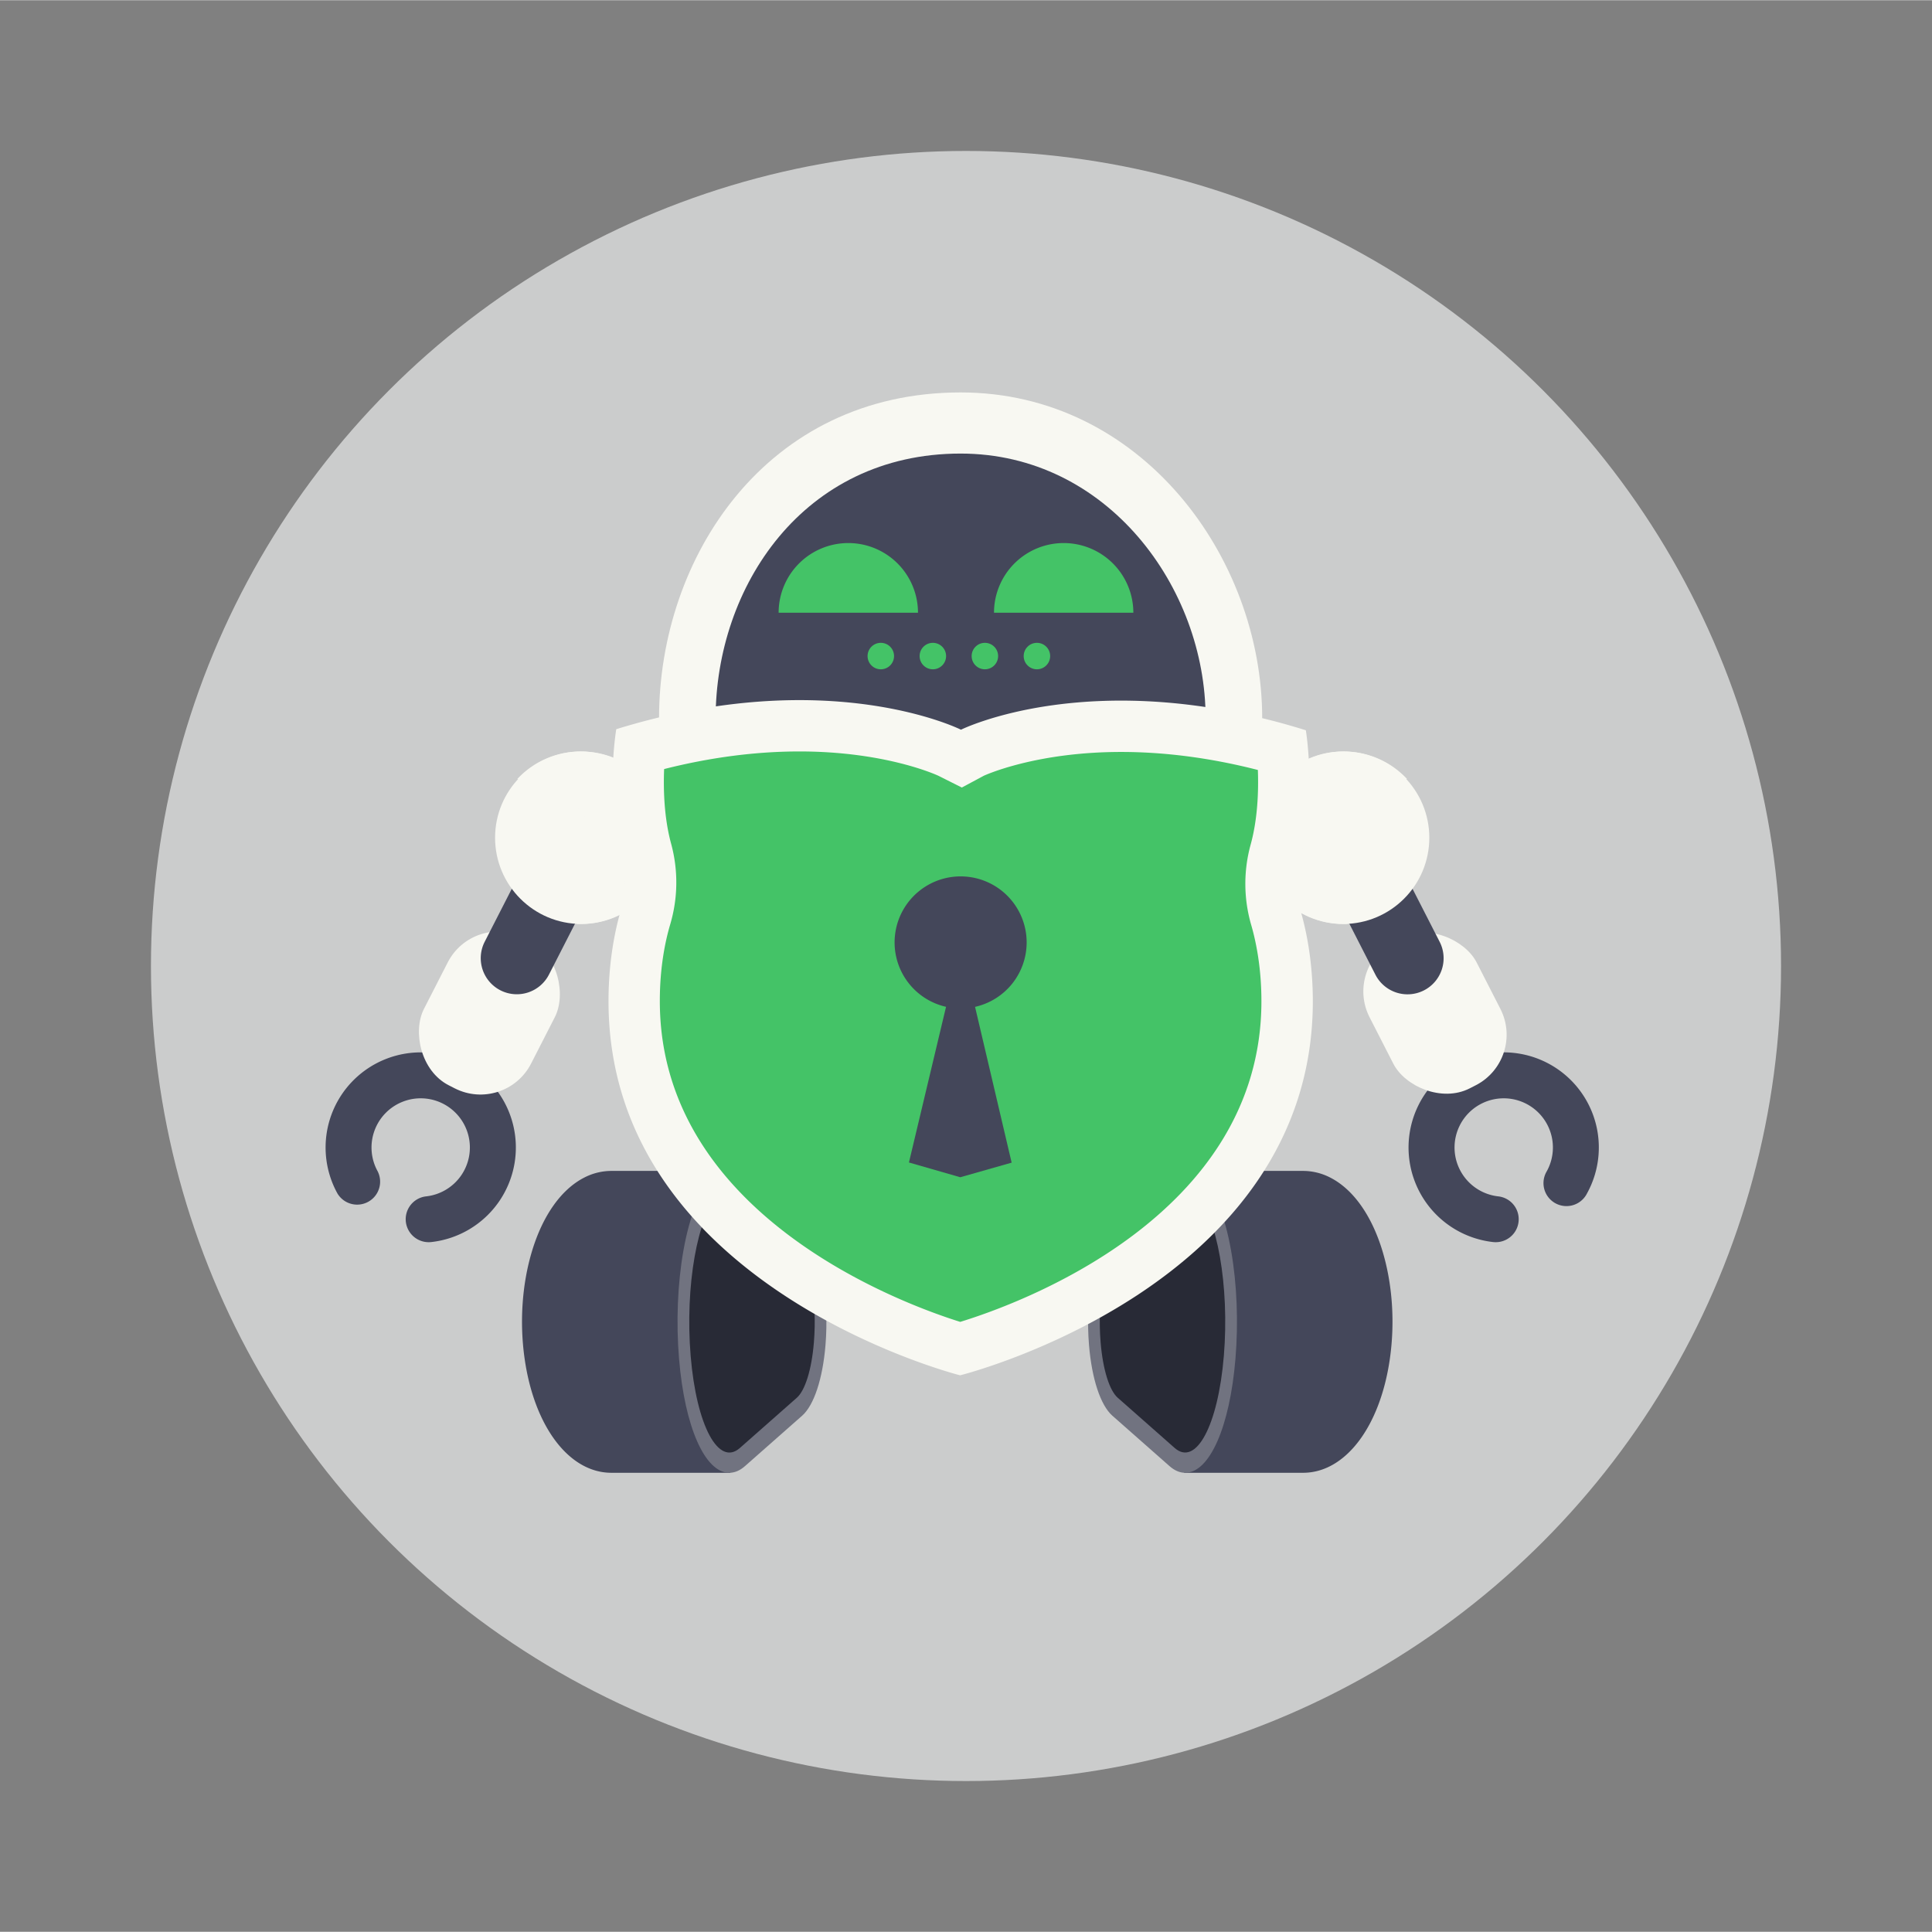 <?xml version="1.0" encoding="UTF-8" standalone="no"?>
<svg
   width="64"
   height="64"
   viewBox="0 0 63.892 63.878"
   version="1.1"
   id="svg60"
   sodipodi:docname="org.cryptomator.Cryptomator.svg"
   inkscape:version="1.2.2 (b0a8486541, 2022-12-01)"
   xmlns:inkscape="http://www.inkscape.org/namespaces/inkscape"
   xmlns:sodipodi="http://sodipodi.sourceforge.net/DTD/sodipodi-0.dtd"
   xmlns="http://www.w3.org/2000/svg"
   xmlns:svg="http://www.w3.org/2000/svg">
  <rect x="0" y="0" width="63.892" height="63.878" fill="#808080" stroke="none"/>
  <defs
     id="defs64" />
  <sodipodi:namedview
     id="namedview62"
     pagecolor="#505050"
     bordercolor="#eeeeee"
     borderopacity="1"
     inkscape:showpageshadow="0"
     inkscape:pageopacity="0"
     inkscape:pagecheckerboard="0"
     inkscape:deskcolor="#505050"
     showgrid="false"
     inkscape:zoom="15.921875"
     inkscape:cx="29.895976"
     inkscape:cy="32.031403"
     inkscape:window-width="2560"
     inkscape:window-height="1361"
     inkscape:window-x="0"
     inkscape:window-y="0"
     inkscape:window-maximized="1"
     inkscape:current-layer="svg60" />
  <circle
     cx="31.946"
     cy="31.939"
     r="26.954"
     fill="#cbcccc"
     style="paint-order:stroke fill markers"
     id="circle2" />
  <g
     transform="translate(10.766 12.971) scale(.038)"
     id="g58">
    <path
       fill="#f8f8f2"
       d="M552.69 0c-169.1 0-262.45 143.46-262.45 283.52h524.9C815.14 143.46 709.81 0 552.69 0z"
       id="path4" />
    <path
       fill="#484e51"
       d="M552.69 53.2c-137.37 0-213.21 116.54-213.21 230.32l213.21 24.18 213.21-24.18c0-113.78-85.57-230.32-213.21-230.32z"
       id="path6"
       style="fill:#44475a" />
    <path
       fill="#4e5457"
       d="M89.8 739.52a20 20 0 0 1-2.23-39.88 42.8 42.8 0 1 0-42.22-21.82 20 20 0 0 1-35 19.31 82.79 82.79 0 1 1 81.76 42.26 21.78 21.78 0 0 1-2.31.13z"
       id="path8"
       style="fill:#44475a" />
    <rect
       width="104.68"
       height="144.19"
       x="90.27"
       y="467.98"
       fill="#f8f8f2"
       rx="49.42"
       transform="rotate(27.09 142.59 540.04)"
       id="rect10" />
    <path
       fill="#4e5457"
       d="m181.568 393.874 55.91 28.598-43.057 84.177a31.4 31.4 0 0 1-42.254 13.656 31.4 31.4 0 0 1-13.656-42.254z"
       id="path12"
       style="fill:#44475a" />
    <circle
       cx="222.59"
       cy="387.53"
       r="75.05"
       fill="#f8f8f2"
       id="circle14" />
    <path
       fill="#cbcccc"
       d="M258.09 321.8a75.09 75.09 0 0 0-91.23 14.64 75.06 75.06 0 0 1 51.58 126.06 75.06 75.06 0 0 0 39.65-140.7z"
       id="path16"
       style="fill:#f8f8f2" />
    <path
       fill="#4e5457"
       d="M1018.3 739.52a22.09 22.09 0 0 1-2.28-.13 82.8 82.8 0 1 1 81.77-42.26 20 20 0 1 1-35-19.31 42.8 42.8 0 1 0-42.23 21.82 20 20 0 0 1-2.23 39.88z"
       id="path18"
       style="fill:#44475a" />
    <rect
       width="104.68"
       height="144.19"
       x="913.18"
       y="467.98"
       fill="#f8f8f2"
       rx="49.42"
       transform="rotate(152.91 965.51 540.1)"
       id="rect20" />
    <path
       fill="#4e5457"
       d="M955.92 520.363a31.4 31.4 0 0 1-42.254-13.656L870.61 422.53l55.91-28.599 43.058 84.178a31.4 31.4 0 0 1-13.656 42.254z"
       id="path22"
       style="fill:#44475a" />
    <circle
       cx="885.53"
       cy="387.53"
       r="75.05"
       fill="#f8f8f2"
       id="circle24" />
    <path
       fill="#cbcccc"
       d="M850 321.8a75.08 75.08 0 0 1 91.22 14.64 75.06 75.06 0 0 0-51.54 126.06A75.05 75.05 0 0 1 850 321.8z"
       id="path26"
       style="fill:#f8f8f2;opacity:1" />
    <path
       fill="#4e5457"
       d="M248.78 940.2c-36.67 0-67-39.85-75.51-99.15-4.56-31.83-2.26-65.19 6.48-94 9.41-31 25.51-53.59 45.32-63.72a51.72 51.72 0 0 1 23.69-5.84h103.52V940.2z"
       id="path28"
       style="fill:#44475a" />
    <path
       fill="#585e62"
       d="M351.43 940.2c-21.26 0-38.85-39.85-43.78-99.15-2.64-31.83-1.31-65.19 3.76-94 5.45-31 14.78-53.59 26.27-63.72 4.39-3.87 9-5.84 13.73-5.84s9.34 2 13.75 5.8l49.7 43.83c17.37 15.32 23.39 64 20.23 102-2.43 29.28-10 52.18-20.19 61.28l-49.69 43.82c-4.44 3.99-9.08 5.98-13.78 5.98z"
       id="path30"
       style="fill:#717380" />
    <path
       fill="#35393b"
       d="m360.57 699 49.65 43.79c11.18 9.9 17.78 47.45 14.78 83.91-2 24.27-7.83 41.95-14.77 48.13l-49.65 43.79C342 935 322.79 899.19 317.75 838.55s6-123.1 24.58-139.51c6.15-5.42 12.5-5.04 18.24-.04z"
       id="path32"
       style="fill:#282a36" />
    <path
       fill="#4e5457"
       d="M850.73 940.2c36.66 0 67-39.85 75.51-99.15 4.56-31.83 2.26-65.19-6.48-94-9.41-31-25.51-53.59-45.32-63.72a51.72 51.72 0 0 0-23.69-5.84H747.22V940.2z"
       id="path34"
       style="fill:#44475a" />
    <path
       fill="#585e62"
       d="M748.08 940.2c21.26 0 38.85-39.85 43.78-99.15 2.64-31.83 1.31-65.19-3.76-94-5.45-31-14.79-53.59-26.27-63.72-4.4-3.87-9-5.84-13.73-5.84s-9.34 2-13.76 5.8l-49.69 43.83c-17.38 15.32-23.39 64-20.23 102 2.43 29.28 10 52.18 20.19 61.28l49.68 43.82c4.45 3.99 9.09 5.98 13.79 5.98z"
       id="path36"
       style="fill:#717380" />
    <path
       fill="#35393b"
       d="m738.94 699-49.65 43.79c-11.19 9.86-17.8 47.41-14.77 83.87 2 24.27 7.83 41.95 14.77 48.13l49.65 43.79c18.61 16.41 37.78-19.43 42.82-80.07s-6-123.1-24.58-139.51c-6.18-5.38-12.5-5-18.24 0z"
       id="path38"
       style="fill:#282a36" />
    <path
       fill="#f8f8f2"
       d="M848.63 451.38a83.62 83.62 0 0 1-.56-45.6c14.74-53.13 5.06-111.78 5.06-111.78-185.07-57.77-300.13-.48-300.13-.48s-114.79-57.64-300-.45c0 0-9.86 58.64 4.72 111.83a83.69 83.69 0 0 1-.69 45.59c-5.14 17.57-10.72 44.5-10.77 78.8-.37 249 306 326.08 306 326.08s306.58-76.15 306.95-325.16c0-34.3-5.49-61.21-10.58-78.83z"
       id="path40" />
    <path
       fill="#49b04a"
       d="M552.34 808.87c-50.72-15.87-261.7-93.25-261.42-279.51 0-29.65 4.89-52.42 9-66.31a128.3 128.3 0 0 0 .91-70c-6.2-22.58-6.9-47.13-6.17-65.29 40.48-10.23 80.2-15.37 118.41-15.32 75.66.12 119.86 21 120.3 21.17l20.39 10.23L573 333.52c.11 0 44.36-20.75 120-20.64 38.21.06 77.91 5.32 118.37 15.68.67 18.14-.1 42.71-6.37 65.27a128.33 128.33 0 0 0 .69 70c4 13.91 8.82 36.69 8.77 66.35-.28 187.06-211.26 263.09-262.12 278.69z"
       id="path42"
       style="fill:#44c367" />
    <path
       fill="#35393b"
       d="M610.15 478.76A57.46 57.46 0 1 0 540 534.68l-32.29 135.47L552.38 683l44.71-12.71-31.84-135.57a57.46 57.46 0 0 0 44.9-55.96z"
       id="path44"
       style="fill:#44475a" />
    <g
       fill="#49b04a"
       id="g56"
       style="fill:#44c367">
      <path
         d="M454.94 131.08a60.64 60.64 0 0 0-60.64 60.64h121.28a60.64 60.64 0 0 0-60.64-60.64zm187.44 0a60.64 60.64 0 0 0-60.64 60.64H703a60.64 60.64 0 0 0-60.62-60.64z"
         id="path46"
         style="fill:#44c367" />
      <circle
         cx="483.23"
         cy="229.43"
         r="11.52"
         id="circle48"
         style="fill:#44c367" />
      <circle
         cx="528.52"
         cy="229.43"
         r="11.52"
         id="circle50"
         style="fill:#44c367" />
      <circle
         cx="573.8"
         cy="229.43"
         r="11.52"
         id="circle52"
         style="fill:#44c367" />
      <circle
         cx="619.09"
         cy="229.43"
         r="11.52"
         id="circle54"
         style="fill:#44c367" />
    </g>
  </g>
</svg>
